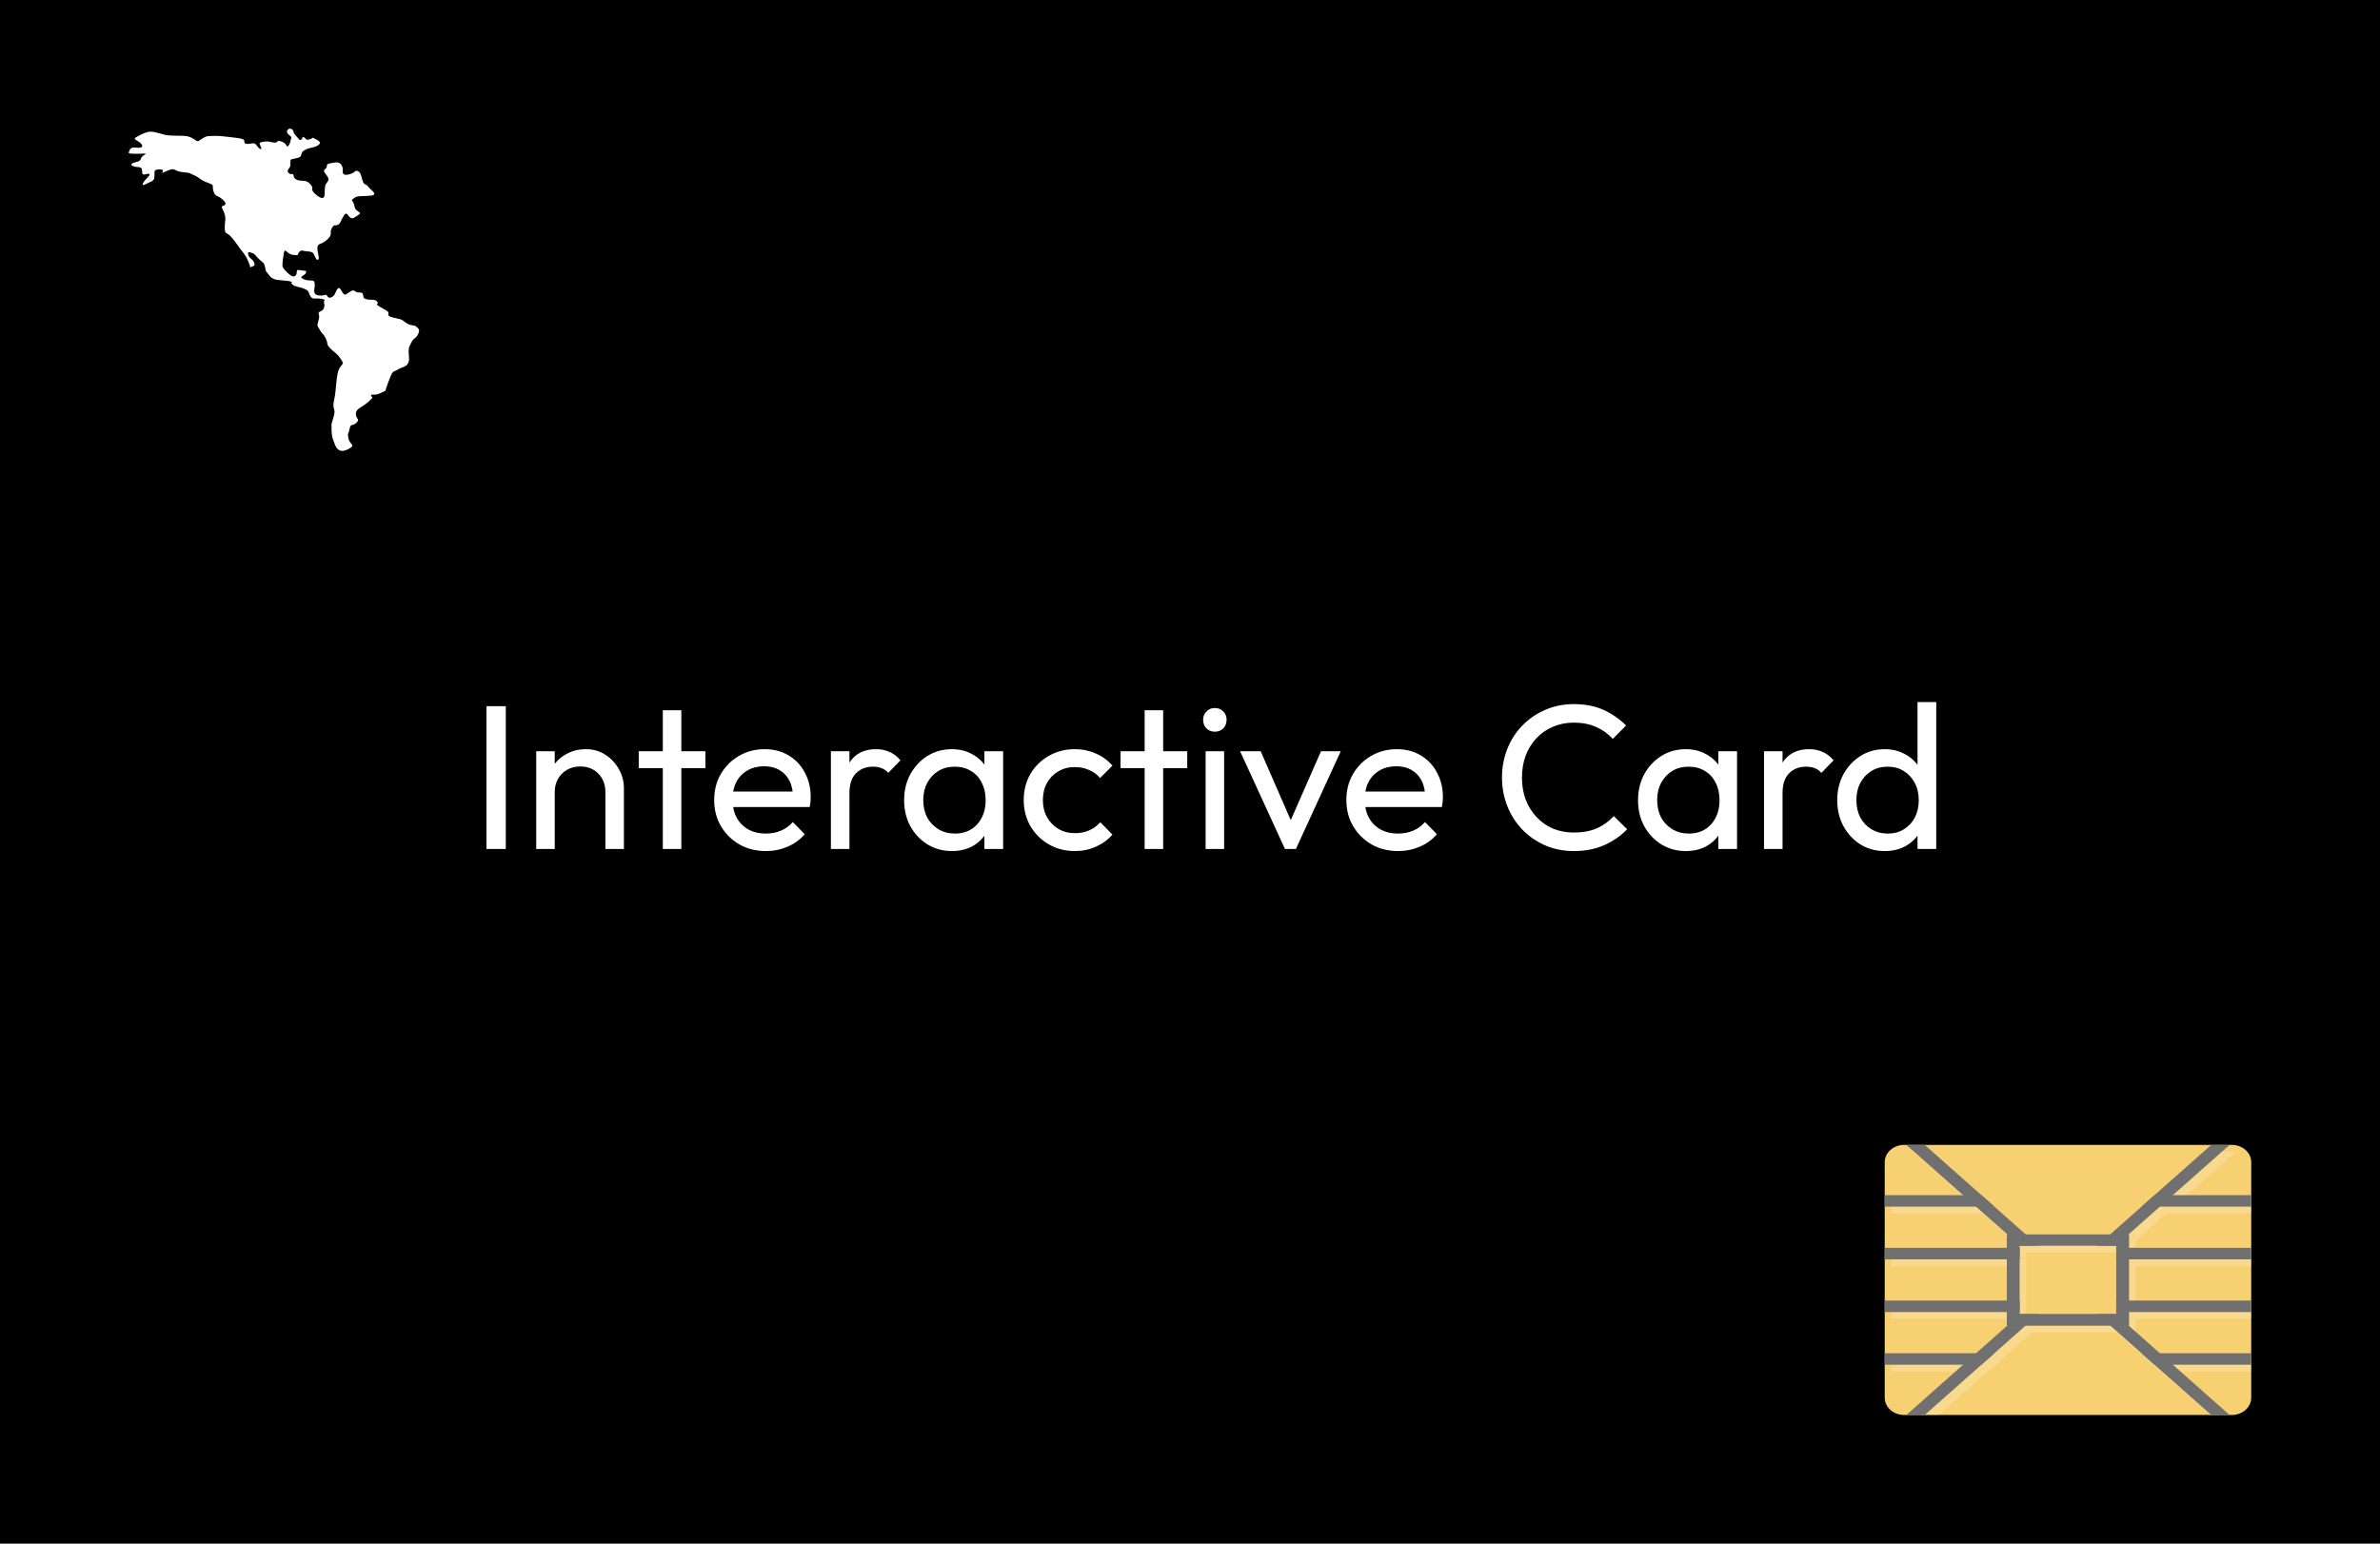 <svg width="370" height="240" viewBox="0 0 370 240" fill="none" xmlns="http://www.w3.org/2000/svg">
<rect width="370" height="240" fill="black"/>
<path d="M75.624 132V109.792H78.632V132H75.624ZM94.114 132V123.136C94.114 121.984 93.751 121.035 93.026 120.288C92.301 119.541 91.362 119.168 90.21 119.168C89.442 119.168 88.759 119.339 88.162 119.68C87.565 120.021 87.095 120.491 86.754 121.088C86.413 121.685 86.242 122.368 86.242 123.136L85.058 122.464C85.058 121.312 85.314 120.288 85.826 119.392C86.338 118.496 87.053 117.792 87.97 117.28C88.887 116.747 89.922 116.48 91.074 116.48C92.226 116.48 93.239 116.768 94.114 117.344C95.01 117.92 95.714 118.677 96.226 119.616C96.738 120.533 96.994 121.515 96.994 122.56V132H94.114ZM83.362 132V116.8H86.242V132H83.362ZM103.042 132V110.432H105.922V132H103.042ZM99.298 119.424V116.8H109.666V119.424H99.298ZM119.058 132.32C117.544 132.32 116.178 131.979 114.962 131.296C113.746 130.592 112.786 129.643 112.082 128.448C111.378 127.253 111.026 125.899 111.026 124.384C111.026 122.891 111.368 121.547 112.05 120.352C112.754 119.157 113.693 118.219 114.866 117.536C116.061 116.832 117.394 116.48 118.866 116.48C120.274 116.48 121.512 116.8 122.578 117.44C123.666 118.08 124.509 118.965 125.106 120.096C125.725 121.227 126.034 122.507 126.034 123.936C126.034 124.149 126.024 124.384 126.002 124.64C125.981 124.875 125.938 125.152 125.874 125.472H113.042V123.072H124.338L123.282 124C123.282 122.976 123.101 122.112 122.738 121.408C122.376 120.683 121.864 120.128 121.202 119.744C120.541 119.339 119.741 119.136 118.802 119.136C117.821 119.136 116.957 119.349 116.21 119.776C115.464 120.203 114.888 120.8 114.482 121.568C114.077 122.336 113.874 123.243 113.874 124.288C113.874 125.355 114.088 126.293 114.514 127.104C114.941 127.893 115.549 128.512 116.338 128.96C117.128 129.387 118.034 129.6 119.058 129.6C119.912 129.6 120.69 129.451 121.394 129.152C122.12 128.853 122.738 128.405 123.25 127.808L125.106 129.696C124.381 130.549 123.485 131.2 122.418 131.648C121.373 132.096 120.253 132.32 119.058 132.32ZM129.174 132V116.8H132.055V132H129.174ZM132.055 123.328L130.967 122.848C130.967 120.907 131.415 119.36 132.311 118.208C133.207 117.056 134.497 116.48 136.183 116.48C136.951 116.48 137.644 116.619 138.263 116.896C138.881 117.152 139.457 117.589 139.991 118.208L138.103 120.16C137.783 119.819 137.431 119.573 137.047 119.424C136.663 119.275 136.215 119.2 135.703 119.2C134.636 119.2 133.761 119.541 133.079 120.224C132.396 120.907 132.055 121.941 132.055 123.328ZM147.982 132.32C146.596 132.32 145.337 131.979 144.206 131.296C143.076 130.592 142.18 129.643 141.518 128.448C140.878 127.253 140.558 125.909 140.558 124.416C140.558 122.923 140.878 121.579 141.518 120.384C142.18 119.189 143.065 118.24 144.174 117.536C145.305 116.832 146.574 116.48 147.982 116.48C149.134 116.48 150.158 116.725 151.054 117.216C151.972 117.685 152.708 118.347 153.262 119.2C153.817 120.032 154.126 121.003 154.19 122.112V126.688C154.126 127.776 153.817 128.747 153.262 129.6C152.729 130.453 152.004 131.125 151.086 131.616C150.19 132.085 149.156 132.32 147.982 132.32ZM148.462 129.6C149.892 129.6 151.044 129.12 151.918 128.16C152.793 127.179 153.23 125.931 153.23 124.416C153.23 123.371 153.028 122.464 152.622 121.696C152.238 120.907 151.684 120.299 150.958 119.872C150.233 119.424 149.39 119.2 148.43 119.2C147.47 119.2 146.617 119.424 145.87 119.872C145.145 120.32 144.569 120.939 144.142 121.728C143.737 122.496 143.534 123.381 143.534 124.384C143.534 125.408 143.737 126.315 144.142 127.104C144.569 127.872 145.156 128.48 145.902 128.928C146.649 129.376 147.502 129.6 148.462 129.6ZM153.038 132V127.904L153.582 124.192L153.038 120.512V116.8H155.95V132H153.038ZM167.087 132.32C165.594 132.32 164.239 131.968 163.023 131.264C161.829 130.56 160.879 129.611 160.175 128.416C159.493 127.2 159.151 125.856 159.151 124.384C159.151 122.891 159.493 121.547 160.175 120.352C160.879 119.157 161.829 118.219 163.023 117.536C164.239 116.832 165.594 116.48 167.087 116.48C168.261 116.48 169.349 116.704 170.351 117.152C171.354 117.579 172.218 118.208 172.943 119.04L171.023 120.96C170.554 120.405 169.978 119.989 169.295 119.712C168.634 119.413 167.898 119.264 167.087 119.264C166.127 119.264 165.274 119.488 164.527 119.936C163.781 120.363 163.194 120.96 162.767 121.728C162.341 122.496 162.127 123.381 162.127 124.384C162.127 125.387 162.341 126.272 162.767 127.04C163.194 127.808 163.781 128.416 164.527 128.864C165.274 129.312 166.127 129.536 167.087 129.536C167.898 129.536 168.634 129.397 169.295 129.12C169.978 128.821 170.565 128.395 171.055 127.84L172.943 129.76C172.239 130.571 171.375 131.2 170.351 131.648C169.349 132.096 168.261 132.32 167.087 132.32ZM177.948 132V110.432H180.828V132H177.948ZM174.204 119.424V116.8H184.572V119.424H174.204ZM187.425 132V116.8H190.305V132H187.425ZM188.865 113.76C188.332 113.76 187.895 113.589 187.553 113.248C187.212 112.885 187.041 112.437 187.041 111.904C187.041 111.392 187.212 110.965 187.553 110.624C187.895 110.261 188.332 110.08 188.865 110.08C189.399 110.08 189.836 110.261 190.177 110.624C190.519 110.965 190.689 111.392 190.689 111.904C190.689 112.437 190.519 112.885 190.177 113.248C189.836 113.589 189.399 113.76 188.865 113.76ZM199.766 132L192.79 116.8H195.99L201.59 129.632H199.734L205.366 116.8H208.438L201.462 132H199.766ZM217.34 132.32C215.825 132.32 214.46 131.979 213.244 131.296C212.028 130.592 211.068 129.643 210.364 128.448C209.66 127.253 209.308 125.899 209.308 124.384C209.308 122.891 209.649 121.547 210.332 120.352C211.036 119.157 211.974 118.219 213.148 117.536C214.342 116.832 215.676 116.48 217.148 116.48C218.556 116.48 219.793 116.8 220.86 117.44C221.948 118.08 222.79 118.965 223.388 120.096C224.006 121.227 224.316 122.507 224.316 123.936C224.316 124.149 224.305 124.384 224.284 124.64C224.262 124.875 224.22 125.152 224.156 125.472H211.324V123.072H222.62L221.564 124C221.564 122.976 221.382 122.112 221.02 121.408C220.657 120.683 220.145 120.128 219.484 119.744C218.822 119.339 218.022 119.136 217.084 119.136C216.102 119.136 215.238 119.349 214.492 119.776C213.745 120.203 213.169 120.8 212.764 121.568C212.358 122.336 212.156 123.243 212.156 124.288C212.156 125.355 212.369 126.293 212.796 127.104C213.222 127.893 213.83 128.512 214.62 128.96C215.409 129.387 216.316 129.6 217.34 129.6C218.193 129.6 218.972 129.451 219.676 129.152C220.401 128.853 221.02 128.405 221.532 127.808L223.388 129.696C222.662 130.549 221.766 131.2 220.7 131.648C219.654 132.096 218.534 132.32 217.34 132.32ZM244.704 132.32C243.104 132.32 241.621 132.032 240.256 131.456C238.891 130.859 237.696 130.037 236.672 128.992C235.669 127.947 234.891 126.731 234.336 125.344C233.781 123.957 233.504 122.475 233.504 120.896C233.504 119.296 233.781 117.803 234.336 116.416C234.891 115.029 235.669 113.824 236.672 112.8C237.696 111.755 238.88 110.944 240.224 110.368C241.589 109.771 243.072 109.472 244.672 109.472C246.421 109.472 247.957 109.771 249.28 110.368C250.603 110.965 251.776 111.776 252.8 112.8L250.72 114.88C250.016 114.091 249.152 113.472 248.128 113.024C247.125 112.576 245.973 112.352 244.672 112.352C243.499 112.352 242.421 112.565 241.44 112.992C240.459 113.397 239.605 113.984 238.88 114.752C238.155 115.52 237.589 116.427 237.184 117.472C236.8 118.517 236.608 119.659 236.608 120.896C236.608 122.133 236.8 123.275 237.184 124.32C237.589 125.365 238.155 126.272 238.88 127.04C239.605 127.808 240.459 128.405 241.44 128.832C242.421 129.237 243.499 129.44 244.672 129.44C246.059 129.44 247.264 129.216 248.288 128.768C249.312 128.299 250.176 127.669 250.88 126.88L252.96 128.928C251.936 129.995 250.731 130.827 249.344 131.424C247.979 132.021 246.432 132.32 244.704 132.32ZM262.076 132.32C260.689 132.32 259.431 131.979 258.3 131.296C257.169 130.592 256.273 129.643 255.612 128.448C254.972 127.253 254.652 125.909 254.652 124.416C254.652 122.923 254.972 121.579 255.612 120.384C256.273 119.189 257.159 118.24 258.268 117.536C259.399 116.832 260.668 116.48 262.076 116.48C263.228 116.48 264.252 116.725 265.148 117.216C266.065 117.685 266.801 118.347 267.356 119.2C267.911 120.032 268.22 121.003 268.284 122.112V126.688C268.22 127.776 267.911 128.747 267.356 129.6C266.823 130.453 266.097 131.125 265.18 131.616C264.284 132.085 263.249 132.32 262.076 132.32ZM262.556 129.6C263.985 129.6 265.137 129.12 266.012 128.16C266.887 127.179 267.324 125.931 267.324 124.416C267.324 123.371 267.121 122.464 266.716 121.696C266.332 120.907 265.777 120.299 265.052 119.872C264.327 119.424 263.484 119.2 262.524 119.2C261.564 119.2 260.711 119.424 259.964 119.872C259.239 120.32 258.663 120.939 258.236 121.728C257.831 122.496 257.628 123.381 257.628 124.384C257.628 125.408 257.831 126.315 258.236 127.104C258.663 127.872 259.249 128.48 259.996 128.928C260.743 129.376 261.596 129.6 262.556 129.6ZM267.132 132V127.904L267.676 124.192L267.132 120.512V116.8H270.044V132H267.132ZM274.237 132V116.8H277.117V132H274.237ZM277.117 123.328L276.029 122.848C276.029 120.907 276.477 119.36 277.373 118.208C278.269 117.056 279.56 116.48 281.245 116.48C282.013 116.48 282.706 116.619 283.325 116.896C283.944 117.152 284.52 117.589 285.053 118.208L283.165 120.16C282.845 119.819 282.493 119.573 282.109 119.424C281.725 119.275 281.277 119.2 280.765 119.2C279.698 119.2 278.824 119.541 278.141 120.224C277.458 120.907 277.117 121.941 277.117 123.328ZM293.013 132.32C291.605 132.32 290.346 131.979 289.237 131.296C288.127 130.592 287.242 129.643 286.581 128.448C285.941 127.253 285.621 125.909 285.621 124.416C285.621 122.923 285.941 121.579 286.581 120.384C287.242 119.189 288.127 118.24 289.237 117.536C290.346 116.832 291.605 116.48 293.013 116.48C294.143 116.48 295.167 116.725 296.085 117.216C297.002 117.685 297.738 118.347 298.293 119.2C298.869 120.032 299.189 121.003 299.253 122.112V126.688C299.189 127.776 298.879 128.747 298.325 129.6C297.77 130.453 297.034 131.125 296.117 131.616C295.199 132.085 294.165 132.32 293.013 132.32ZM293.493 129.6C294.453 129.6 295.285 129.376 295.989 128.928C296.714 128.48 297.279 127.872 297.685 127.104C298.09 126.315 298.293 125.419 298.293 124.416C298.293 123.371 298.079 122.464 297.653 121.696C297.247 120.928 296.682 120.32 295.957 119.872C295.253 119.424 294.421 119.2 293.461 119.2C292.501 119.2 291.658 119.424 290.933 119.872C290.207 120.32 289.631 120.939 289.205 121.728C288.799 122.496 288.597 123.381 288.597 124.384C288.597 125.408 288.799 126.315 289.205 127.104C289.631 127.872 290.207 128.48 290.933 128.928C291.679 129.376 292.533 129.6 293.493 129.6ZM301.013 132H298.101V127.904L298.645 124.192L298.101 120.512V109.152H301.013V132Z" fill="white"/>
<path d="M21.97 22.38C21.409 21.739 20.497 21.697 21.215 21.302C21.934 20.907 22.365 20.655 23.048 20.511C23.731 20.368 24.45 20.655 25.563 20.942C26.677 21.23 28.474 20.978 29.3 21.23C30.127 21.482 30.522 21.985 30.773 21.949C31.025 21.913 31.744 21.158 32.462 21.158C33.181 21.158 33.54 21.05 35.013 21.23C36.486 21.41 37.924 21.482 37.96 21.841C37.995 22.2 37.995 22.38 38.535 22.38C39.074 22.38 39.541 22.057 39.864 22.56C40.187 23.063 40.69 23.422 40.619 23.027C40.547 22.632 40.187 22.308 40.475 22.165C40.763 22.021 41.589 21.949 41.804 22.021C42.02 22.093 42.703 22.201 42.918 22.165C43.134 22.129 42.99 21.769 43.709 21.985C44.427 22.2 44.535 22.739 44.679 22.775C44.823 22.811 45.146 22.223 45.182 21.834C45.218 21.446 45.541 21.446 44.895 20.943C44.248 20.44 44.832 19.829 45.294 20.044C45.757 20.26 45.469 20.548 45.937 21.015C46.404 21.482 46.475 21.877 46.799 21.733C47.122 21.59 46.943 20.979 47.374 21.446C47.805 21.913 47.913 21.677 48.308 21.597C48.703 21.517 48.38 21.266 48.847 21.517C49.314 21.769 50.105 22.056 49.53 22.523C48.955 22.991 48.092 22.919 47.482 23.278C46.871 23.637 47.05 23.53 46.871 23.961C46.691 24.392 46.763 24.428 46.044 24.608C45.326 24.787 45.11 24.643 45.146 25.254C45.182 25.865 45.11 25.937 44.858 26.261C44.607 26.584 44.751 26.871 45.038 27.015C45.326 27.159 45.649 26.907 45.649 27.338C45.649 27.77 46.188 28.093 46.907 28.093C47.625 28.093 47.948 28.273 48.38 28.812C48.811 29.351 48.2 29.387 48.919 30.069C49.637 30.752 50.32 31.075 50.428 30.465C50.536 29.854 50.428 29.71 50.536 28.991C50.644 28.273 51.326 28.201 50.967 27.554C50.608 26.907 50.069 26.62 50.572 26.261C51.075 25.901 50.464 25.569 51.326 25.394C52.189 25.218 52.763 25.075 53.123 25.721C53.482 26.368 53.087 26.799 53.446 27.087C53.805 27.374 54.919 26.943 55.135 26.692C55.35 26.44 55.961 26.476 56.177 27.41C56.392 28.344 56.536 28.596 56.859 28.704C57.183 28.812 57.183 29.027 57.578 29.387C57.973 29.746 58.728 30.321 57.578 30.428C56.428 30.536 55.494 30.393 55.063 30.788C54.632 31.183 54.596 30.895 54.883 31.434C55.171 31.974 54.955 31.614 55.171 32.297C55.386 32.98 56.464 32.98 55.674 33.447C54.883 33.914 55.027 34.022 54.56 33.878C54.093 33.734 53.985 32.702 53.446 33.542C52.907 34.381 52.979 34.704 52.512 34.956C52.045 35.207 52.008 34.704 51.578 35.495C51.146 36.285 51.829 36.357 50.859 37.256C49.889 38.154 49.422 37.723 49.35 38.477C49.278 39.232 49.745 40.13 49.493 40.31C49.242 40.49 49.278 40.453 48.991 39.951C48.703 39.447 48.847 39.16 47.841 39.088C46.835 39.016 46.907 38.765 46.511 39.196C46.116 39.627 46.655 39.771 45.541 39.627C44.427 39.484 44.284 38.154 44.068 39.699C43.852 41.244 43.817 41.424 44.176 41.855C44.535 42.286 45.505 43.328 45.937 42.861C46.368 42.394 45.829 41.819 46.655 41.999C47.482 42.178 47.697 41.963 47.554 42.43C47.41 42.897 46.296 42.969 47.194 43.4C48.093 43.831 48.847 43.328 48.919 44.011C48.991 44.694 48.811 44.873 48.847 45.269C48.883 45.664 49.062 45.951 49.889 45.951C50.715 45.951 50.679 45.628 50.895 46.059C51.111 46.49 51.793 46.275 52.081 45.664C52.368 45.053 52.584 44.37 53.015 45.089C53.446 45.807 53.518 45.951 53.949 45.664C54.38 45.376 54.38 45.376 54.38 45.376C54.38 45.376 54.847 44.945 55.243 45.304C55.638 45.663 56.285 45.268 56.428 45.771C56.572 46.274 56.356 46.346 56.968 46.526C57.578 46.706 58.297 46.418 58.656 46.921C59.016 47.424 58.045 47.101 59.087 47.711C60.129 48.322 60.453 48.394 60.381 48.789C60.309 49.185 60.597 49.257 61.531 49.472C62.465 49.688 62.321 49.58 63.076 50.155C63.831 50.73 64.441 50.478 64.693 50.766C64.944 51.053 65.376 51.125 65.016 51.915C64.657 52.706 64.298 52.526 64.01 53.137C63.723 53.748 63.471 53.892 63.543 54.97C63.615 56.048 63.651 55.94 63.435 56.479C63.22 57.018 62.429 57.09 61.782 57.485C61.136 57.88 61.1 57.557 60.669 58.635C60.237 59.713 60.489 59.138 60.13 60.072C59.77 61.006 60.273 60.539 59.231 61.078C58.189 61.617 57.794 61.15 57.686 61.474C57.578 61.797 58.297 61.545 57.543 62.228C56.788 62.911 56.465 63.091 55.998 63.378C55.53 63.665 55.243 63.989 55.351 64.6C55.459 65.21 55.998 65.174 55.386 65.749C54.776 66.324 54.524 65.749 54.345 66.683C54.165 67.618 53.985 67.186 54.165 68.156C54.345 69.127 55.279 69.127 54.416 69.666C53.554 70.205 52.62 70.456 52.081 69.163C51.542 67.869 51.542 67.366 51.542 66.504C51.542 65.641 51.434 66.288 51.865 64.815C52.296 63.342 51.578 63.845 51.937 62.228C52.296 60.611 52.225 58.886 52.584 57.701C52.943 56.515 53.734 56.838 52.943 55.761C52.153 54.682 52.009 54.862 51.326 54.143C50.644 53.425 51.075 53.569 50.68 52.706C50.284 51.844 50.033 51.916 49.709 51.269C49.386 50.622 49.206 50.838 49.53 49.76C49.853 48.682 49.135 48.718 49.853 48.395C50.572 48.071 50.464 47.281 50.356 46.993C50.248 46.706 50.895 46.598 49.889 46.454C48.883 46.31 48.596 46.634 48.236 46.023C47.877 45.412 48.164 45.304 47.41 44.945C46.655 44.586 45.829 44.586 45.541 44.298C45.254 44.011 45.254 44.011 45.254 44.011C45.254 44.011 45.793 43.795 44.571 43.651C43.349 43.508 42.451 43.651 41.84 42.789C41.229 41.926 41.373 42.43 41.229 41.639C41.086 40.849 40.906 40.849 40.331 40.346C39.756 39.843 39.756 39.555 39.217 39.339C38.678 39.124 38.57 39.196 38.57 39.304C38.57 39.411 38.535 39.843 39.037 40.238C39.541 40.633 39.576 40.992 39.576 41.172C39.576 41.352 38.894 41.567 38.894 41.567C38.894 41.567 38.894 41.352 38.678 40.849C38.462 40.346 38.391 40.094 37.959 39.483C37.528 38.873 37.42 38.801 37.42 38.801C37.42 38.801 36.917 38.01 36.055 36.968C35.193 35.926 34.941 36.573 34.941 35.387C34.941 34.202 35.157 34.202 34.941 33.375C34.726 32.549 34.223 32.154 34.654 32.01C35.085 31.866 35.336 31.651 34.546 30.968C33.755 30.285 33.468 30.645 33.181 29.71C32.893 28.776 33.504 28.848 32.318 28.417C31.132 27.986 30.989 27.626 30.45 27.375C29.91 27.123 29.587 26.98 29.587 26.98C29.587 26.98 29.695 26.872 28.401 26.764C27.108 26.656 27.252 26.046 26.281 26.441C25.311 26.836 25.168 26.908 25.168 26.908C25.168 26.908 25.706 26.261 24.772 26.333C23.838 26.405 24.054 26.62 24.018 27.052C23.982 27.483 24.126 27.986 23.479 28.238C22.832 28.489 21.898 29.172 22.257 28.453C22.616 27.734 23.515 27.232 23.191 27.052C22.868 26.872 22.185 27.447 22.113 26.872C22.041 26.297 22.185 26.009 21.43 25.974C20.676 25.938 20.065 25.614 20.64 25.363C21.215 25.111 21.754 25.219 21.934 24.608C22.113 23.997 23.443 23.854 21.97 23.89C20.496 23.925 19.85 23.925 20.029 23.638C20.209 23.351 20.137 22.812 21.179 22.956C22.221 23.098 22.221 22.667 21.97 22.38Z" fill="white"/>
<path d="M349.981 180.681V217.319C349.981 218.794 348.62 220 346.956 220H296.026C294.362 220 293.001 218.794 293.001 217.319V180.681C293.001 179.207 294.362 178 296.026 178H346.956C348.62 178 349.981 179.207 349.981 180.681Z" fill="#F7D072"/>
<path opacity="0.2" d="M338.794 186.877L347.654 179.027H344.779L337.152 185.837L335.979 186.877L335.099 187.604L329.056 192.959H315.915L314.741 191.919L309.872 187.604L307.935 185.837L300.25 179.027H297.375L305.002 185.837L306.176 186.877H294.031V188.644H308.228L311.983 192.023L312.98 192.959V195.037H294.031V196.857H312.98V203.251H294.031V205.018H312.98V207.149H313.098L309.401 210.373L308.228 211.413H294.031V213.232H306.175L298.548 219.99H301.423L309.05 213.232L315.914 207.151H329.055L343.606 219.991H346.421L338.794 213.233H349.999V211.413H336.799L331.989 207.151V205.02H350V203.253H331.989V196.859H350V195.039H331.989V192.961L336.799 188.646H349.999V186.879H338.794V186.877ZM329.995 205.331H314.975V194.726H329.995V205.331Z" fill="white"/>
<path d="M314.916 191.919L316.911 193.686H326.063L326.885 192.959L328.058 191.919H314.916ZM314.916 191.919L316.911 193.686H326.063L326.885 192.959L328.058 191.919H314.916ZM314.916 191.919L316.911 193.686H326.063L326.885 192.959L328.058 191.919H314.916ZM314.916 191.919L316.911 193.686H326.063L326.885 192.959L328.058 191.919H314.916ZM327.236 205.331L326.063 204.292H316.911L315.797 205.331H315.738L314.917 206.111H328.058L327.236 205.331ZM314.916 191.919L316.911 193.686H326.063L326.885 192.959L328.058 191.919H314.916ZM311.983 191.919V206.111H330.991V191.919H311.983ZM328.996 204.292H313.977V193.687H328.996V204.292ZM314.916 191.919L316.911 193.686H326.063L326.885 192.959L328.058 191.919H314.916ZM314.916 191.919L316.911 193.686H326.063L326.885 192.959L328.058 191.919H314.916ZM314.916 191.919L316.911 193.686H326.063L326.885 192.959L328.058 191.919H314.916ZM314.916 191.919L316.911 193.686H326.063L326.885 192.959L328.058 191.919H314.916ZM314.916 191.919L316.911 193.686H326.063L326.885 192.959L328.058 191.919H314.916ZM314.916 191.919L316.911 193.686H326.063L326.885 192.959L328.058 191.919H314.916Z" fill="#717070"/>
<path d="M308.039 185.819L310.057 187.606H293V185.819H308.039Z" fill="#717070"/>
<path d="M349.981 185.819V187.606H332.925L334.941 185.819H349.981Z" fill="#717070"/>
<path d="M313.99 194.011H293V195.798H313.99V194.011Z" fill="#717070"/>
<path d="M349.981 194.011H328.991V195.798H349.981V194.011Z" fill="#717070"/>
<path d="M313.99 202.204H293V203.992H313.99V202.204Z" fill="#717070"/>
<path d="M349.981 202.204H328.991V203.992H349.981V202.204Z" fill="#717070"/>
<path d="M310.059 210.393L308.042 212.181H293V210.393H310.059Z" fill="#717070"/>
<path d="M349.981 210.393V212.181H334.939L332.922 210.393H349.981Z" fill="#717070"/>
<path d="M316.929 204.306L299.217 220H296.366L314.078 204.306H316.929Z" fill="#717070"/>
<path d="M346.618 178L328.905 193.694H326.054L343.767 178H346.618Z" fill="#717070"/>
<path d="M316.927 193.694H314.075L296.363 178H299.215L316.927 193.694Z" fill="#717070"/>
<path d="M346.615 220H343.764L328.069 206.093L327.229 205.349L326.052 204.306H328.903L330 205.278L330.921 206.093L332.017 207.065L335.774 210.393L336.951 211.437L337.791 212.181L338.969 213.224L346.615 220Z" fill="#717070"/>
</svg>
